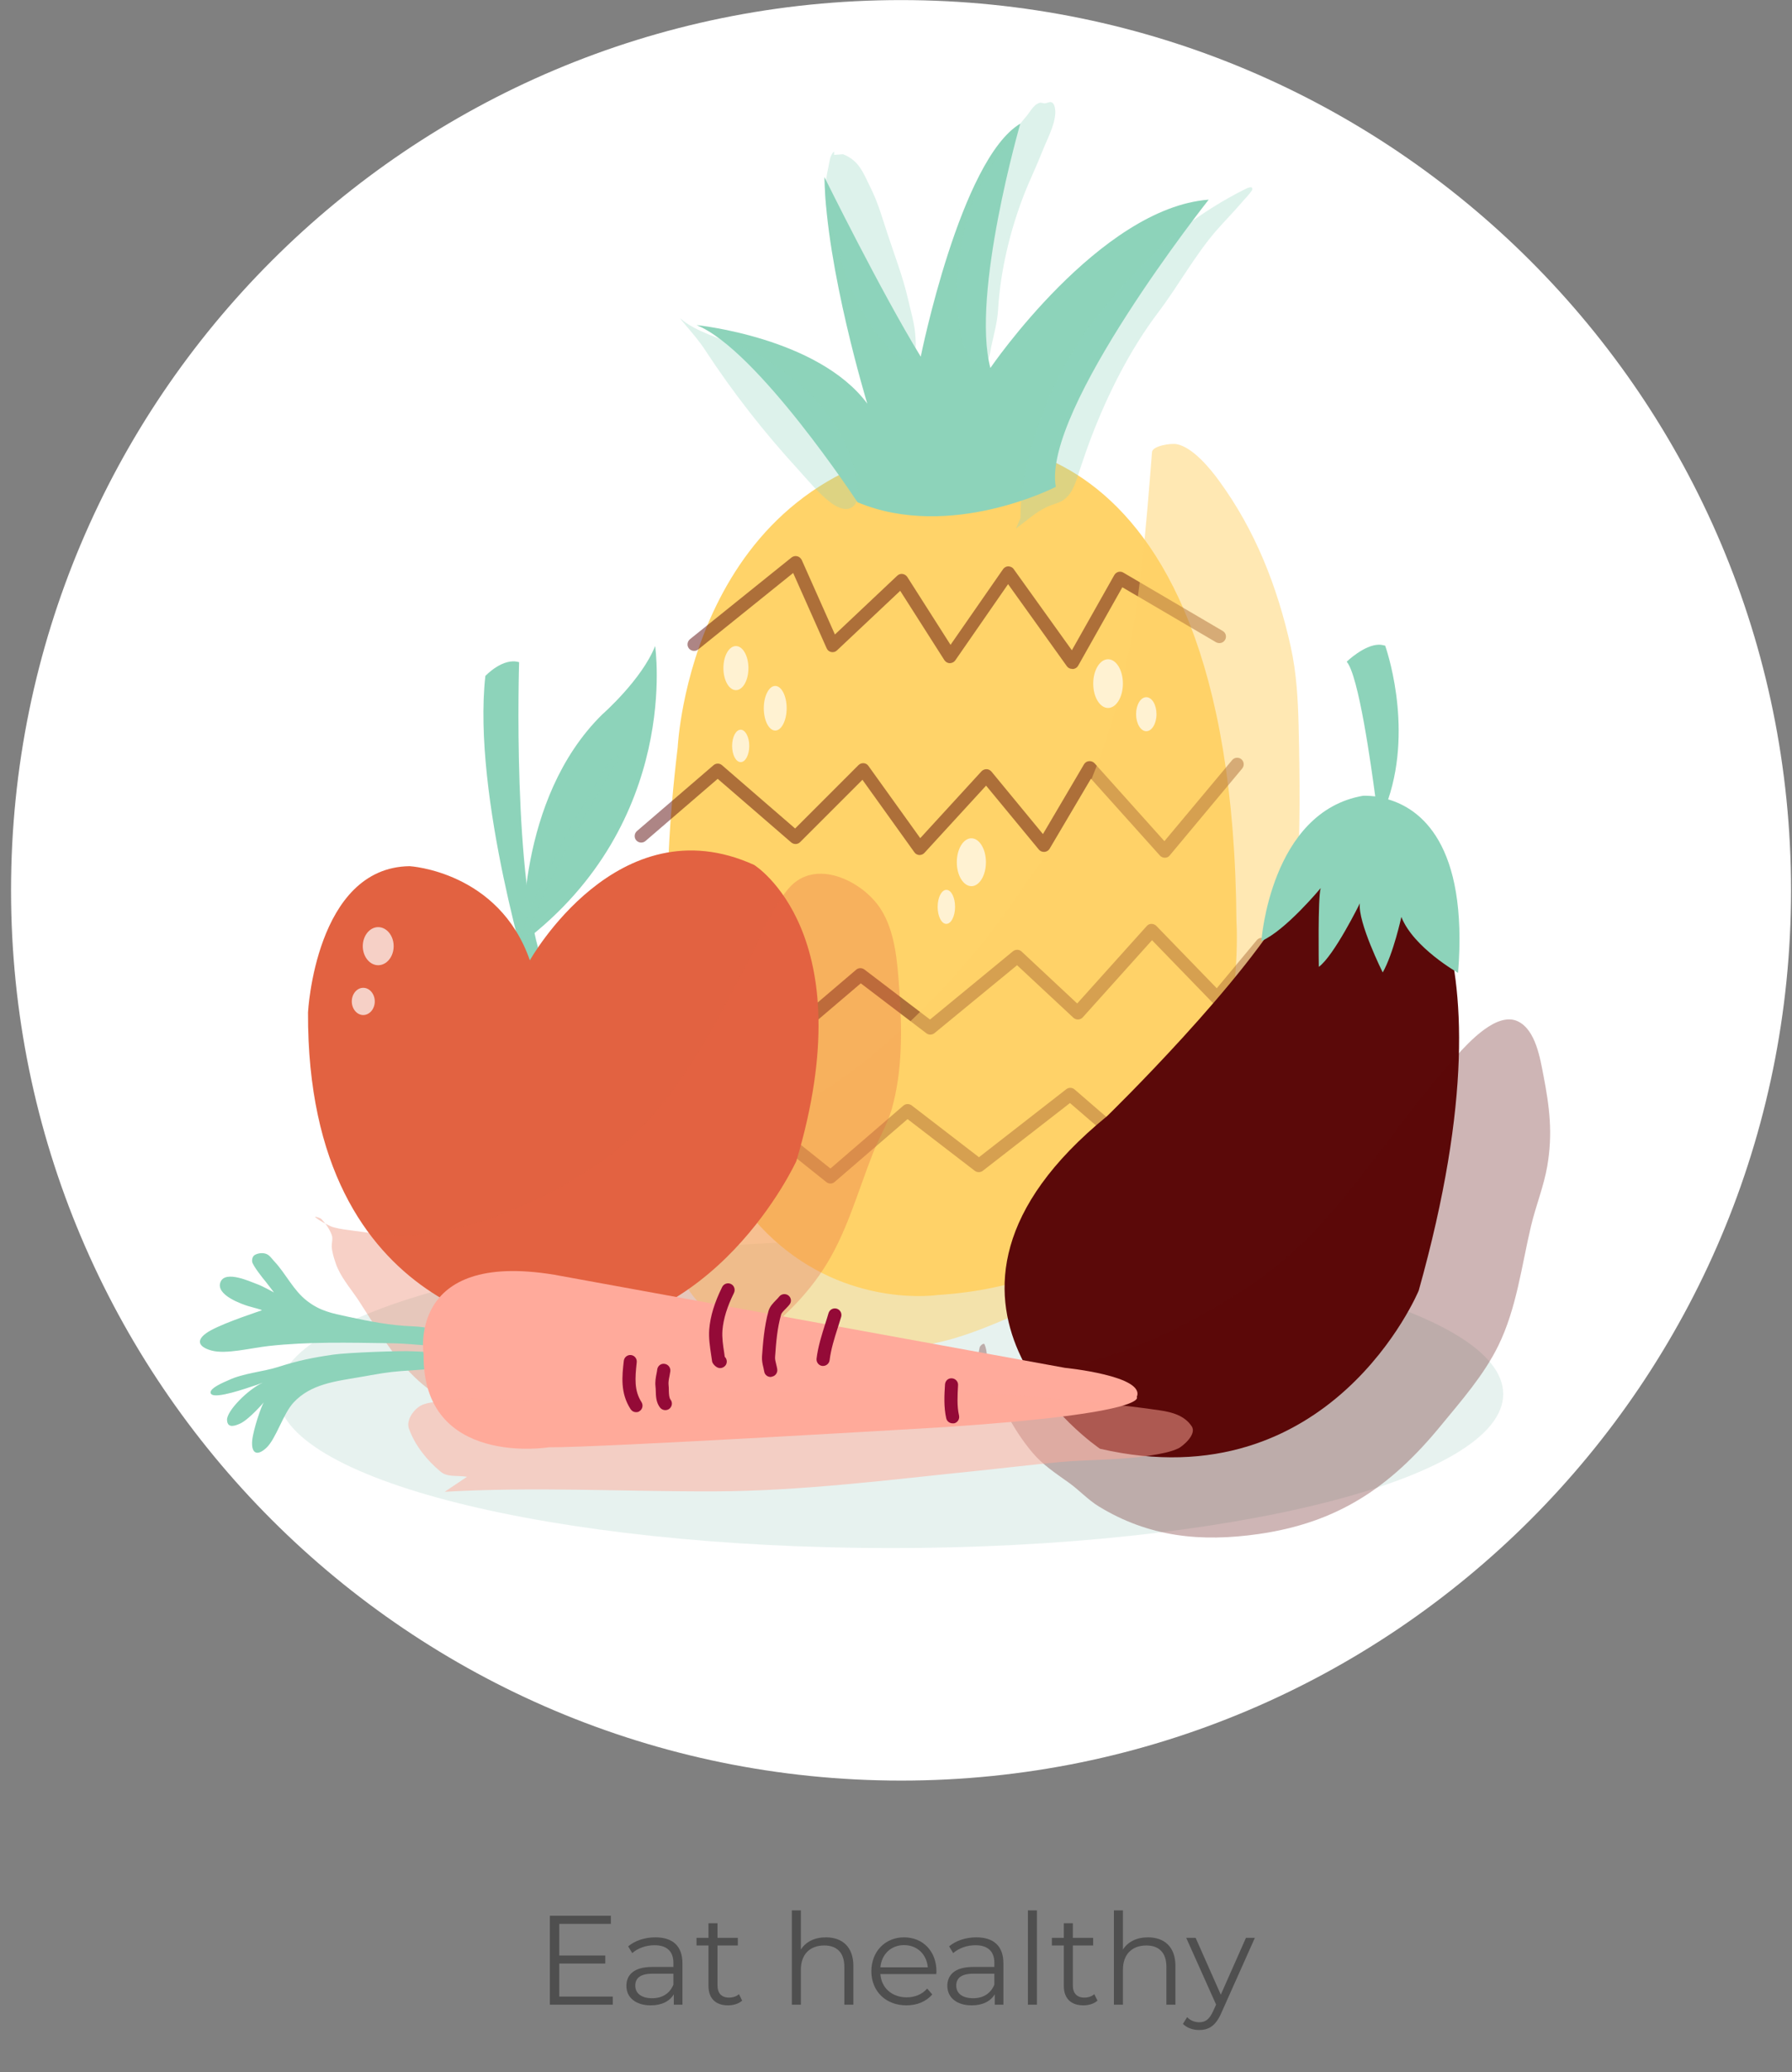 <svg width="141" height="163" viewBox="0 0 141 163" fill="none" xmlns="http://www.w3.org/2000/svg">
<rect x="0" y="0" width="141" height="163" fill="#808080" stroke="none"/>
<path d="M44.005 157.063V154.463H47.625V153.833H44.005V151.343H48.065V150.703H43.265V157.703H48.215V157.063H44.005ZM51.566 152.403C50.736 152.403 49.956 152.663 49.426 153.113L49.746 153.643C50.176 153.263 50.816 153.023 51.496 153.023C52.477 153.023 52.986 153.513 52.986 154.413V154.733H51.316C49.806 154.733 49.286 155.413 49.286 156.223C49.286 157.133 50.017 157.753 51.206 157.753C52.077 157.753 52.697 157.423 53.017 156.883V157.703H53.697V154.443C53.697 153.083 52.926 152.403 51.566 152.403ZM51.316 157.193C50.477 157.193 49.986 156.813 49.986 156.203C49.986 155.663 50.316 155.263 51.337 155.263H52.986V156.123C52.706 156.813 52.117 157.193 51.316 157.193ZM58.145 156.873C57.945 157.053 57.655 157.143 57.365 157.143C56.775 157.143 56.455 156.803 56.455 156.183V153.043H58.055V152.443H56.455V151.293H55.745V152.443H54.805V153.043H55.745V156.223C55.745 157.193 56.295 157.753 57.285 157.753C57.695 157.753 58.115 157.633 58.395 157.383L58.145 156.873ZM64.985 152.403C64.095 152.403 63.405 152.753 63.015 153.363V150.283H62.305V157.703H63.015V154.943C63.015 153.743 63.725 153.043 64.855 153.043C65.855 153.043 66.435 153.613 66.435 154.723V157.703H67.145V154.653C67.145 153.143 66.265 152.403 64.985 152.403ZM73.682 155.073C73.682 153.493 72.612 152.403 71.132 152.403C69.652 152.403 68.562 153.513 68.562 155.073C68.562 156.633 69.682 157.753 71.322 157.753C72.152 157.753 72.882 157.453 73.352 156.893L72.952 156.433C72.552 156.893 71.982 157.123 71.342 157.123C70.192 157.123 69.352 156.393 69.272 155.293H73.672C73.672 155.213 73.682 155.133 73.682 155.073ZM71.132 153.013C72.162 153.013 72.912 153.733 73.002 154.763H69.272C69.362 153.733 70.112 153.013 71.132 153.013ZM76.82 152.403C75.99 152.403 75.21 152.663 74.68 153.113L75 153.643C75.43 153.263 76.07 153.023 76.75 153.023C77.73 153.023 78.24 153.513 78.24 154.413V154.733H76.57C75.06 154.733 74.54 155.413 74.54 156.223C74.54 157.133 75.27 157.753 76.46 157.753C77.33 157.753 77.95 157.423 78.27 156.883V157.703H78.95V154.443C78.95 153.083 78.18 152.403 76.82 152.403ZM76.57 157.193C75.73 157.193 75.24 156.813 75.24 156.203C75.24 155.663 75.57 155.263 76.59 155.263H78.24V156.123C77.96 156.813 77.37 157.193 76.57 157.193ZM80.879 157.703H81.589V150.283H80.879V157.703ZM86.104 156.873C85.904 157.053 85.614 157.143 85.324 157.143C84.734 157.143 84.414 156.803 84.414 156.183V153.043H86.014V152.443H84.414V151.293H83.704V152.443H82.764V153.043H83.704V156.223C83.704 157.193 84.254 157.753 85.244 157.753C85.654 157.753 86.074 157.633 86.354 157.383L86.104 156.873ZM90.326 152.403C89.436 152.403 88.746 152.753 88.356 153.363V150.283H87.646V157.703H88.356V154.943C88.356 153.743 89.066 153.043 90.196 153.043C91.196 153.043 91.776 153.613 91.776 154.723V157.703H92.486V154.653C92.486 153.143 91.606 152.403 90.326 152.403ZM98.036 152.443L96.056 156.913L94.076 152.443H93.336L95.686 157.693L95.456 158.203C95.156 158.863 94.836 159.083 94.366 159.083C93.986 159.083 93.666 158.943 93.406 158.683L93.076 159.213C93.396 159.533 93.866 159.693 94.356 159.693C95.106 159.693 95.666 159.363 96.106 158.333L98.736 152.443H98.036Z" fill="#4F4F4F"/>
<path d="M0.869 70.034C0.869 31.354 32.217 0.006 70.897 0.006C109.576 0.006 140.925 31.365 140.925 70.034C140.925 108.713 109.576 140.072 70.897 140.072C32.217 140.061 0.869 108.713 0.869 70.034Z" fill="white"/>
<path opacity="0.5" d="M21.867 109.666C21.867 102.977 43.455 97.551 70.072 97.551C96.7 97.551 118.277 102.977 118.277 109.666C118.277 116.355 96.69 121.782 70.072 121.782C43.444 121.771 21.867 116.355 21.867 109.666Z" fill="#D1E7E0"/>
<path d="M73.765 101.874C73.765 101.874 47.639 105.867 53.323 58.796C53.323 58.796 54.318 37.059 74.557 34.865C74.557 34.865 96.99 30.873 97.289 72.549C97.3 72.56 99.087 100.269 73.765 101.874Z" fill="#FFD369"/>
<g opacity="0.7">
<path opacity="0.7" d="M84.359 52.621C84.199 52.621 84.038 52.546 83.942 52.407L79.319 45.953L75.166 51.946C75.07 52.086 74.92 52.16 74.738 52.171C74.567 52.171 74.406 52.075 74.31 51.936L70.831 46.477L65.855 51.165C65.737 51.283 65.566 51.326 65.405 51.294C65.245 51.261 65.105 51.154 65.041 50.994L62.408 45.075L54.938 51.09C54.713 51.272 54.392 51.229 54.21 51.015C54.028 50.791 54.071 50.469 54.285 50.287L62.28 43.855C62.408 43.759 62.569 43.716 62.729 43.759C62.879 43.791 63.008 43.909 63.083 44.048L65.694 49.913L70.596 45.289C70.703 45.182 70.863 45.129 71.013 45.15C71.163 45.172 71.302 45.257 71.388 45.386L74.791 50.726L78.922 44.776C79.019 44.636 79.179 44.551 79.34 44.551C79.501 44.562 79.661 44.626 79.757 44.765L84.338 51.154L87.677 45.236C87.742 45.118 87.859 45.032 87.988 44.99C88.116 44.958 88.266 44.968 88.384 45.043L96.207 49.635C96.454 49.774 96.539 50.095 96.389 50.341C96.24 50.587 95.929 50.662 95.683 50.523L88.309 46.199L84.83 52.374C84.745 52.524 84.584 52.621 84.413 52.631C84.381 52.621 84.37 52.621 84.359 52.621Z" fill="#5B0909"/>
</g>
<g opacity="0.7">
<path opacity="0.7" d="M91.651 67.476C91.501 67.476 91.362 67.412 91.266 67.305L85.84 61.258L82.586 66.769C82.5 66.909 82.351 67.005 82.179 67.016C82.008 67.026 81.848 66.962 81.741 66.834L77.588 61.803L72.74 67.09C72.633 67.208 72.493 67.262 72.333 67.262C72.183 67.251 72.033 67.176 71.948 67.048L67.859 61.343L62.957 66.245C62.765 66.438 62.465 66.448 62.251 66.266L56.471 61.268L50.788 66.159C50.574 66.341 50.253 66.32 50.061 66.106C49.879 65.892 49.9 65.571 50.114 65.378L56.14 60.198C56.332 60.027 56.621 60.027 56.814 60.198L62.561 65.175L67.549 60.187C67.656 60.08 67.806 60.027 67.956 60.037C68.105 60.048 68.245 60.123 68.33 60.251L72.408 65.934L77.224 60.679C77.32 60.572 77.47 60.508 77.62 60.508C77.77 60.508 77.909 60.583 78.005 60.69L82.062 65.614L85.294 60.123C85.379 59.984 85.519 59.888 85.69 59.877C85.85 59.866 86.011 59.92 86.129 60.048L91.619 66.17L96.949 59.791C97.131 59.577 97.452 59.545 97.677 59.727C97.891 59.909 97.923 60.23 97.741 60.455L92.037 67.294C91.951 67.412 91.812 67.476 91.651 67.476Z" fill="#5B0909"/>
</g>
<g opacity="0.7">
<path opacity="0.7" d="M61.811 82.203C61.672 82.203 61.533 82.15 61.425 82.032L55.999 75.974L50.616 81.026C50.413 81.219 50.081 81.208 49.888 81.004C49.695 80.801 49.706 80.469 49.909 80.277L55.678 74.861C55.775 74.765 55.914 74.722 56.053 74.722C56.192 74.722 56.32 74.786 56.417 74.893L61.864 80.972L67.365 76.284C67.547 76.124 67.815 76.124 68.008 76.263L73.177 80.202L79.706 74.829C79.909 74.668 80.198 74.679 80.38 74.85L84.757 78.939L90.227 72.849C90.323 72.742 90.451 72.678 90.601 72.678C90.74 72.678 90.879 72.731 90.986 72.838L95.738 77.74L98.885 73.962C99.067 73.737 99.388 73.716 99.613 73.898C99.827 74.08 99.859 74.401 99.677 74.626L96.166 78.843C96.07 78.96 95.931 79.025 95.792 79.025C95.653 79.046 95.503 78.971 95.407 78.875L90.644 73.962L85.196 80.031C85.1 80.138 84.972 80.191 84.832 80.202C84.693 80.202 84.565 80.159 84.458 80.063L80.027 75.931L73.53 81.272C73.348 81.422 73.081 81.433 72.888 81.283L67.729 77.355L62.164 82.096C62.046 82.171 61.929 82.203 61.811 82.203Z" fill="#5B0909"/>
</g>
<g opacity="0.7">
<path opacity="0.7" d="M55.088 93.366C54.992 93.366 54.906 93.345 54.821 93.291C54.575 93.141 54.51 92.82 54.66 92.585L58.181 86.934C58.256 86.805 58.385 86.72 58.535 86.698C58.684 86.677 58.824 86.709 58.941 86.805L65.341 91.921L71.078 86.977C71.26 86.816 71.538 86.816 71.731 86.955L77.029 91.033L83.9 85.682C84.093 85.532 84.371 85.543 84.553 85.703L88.738 89.321L94.367 84.622C94.538 84.483 94.774 84.462 94.956 84.569L97.749 86.185C97.995 86.324 98.081 86.645 97.942 86.891C97.803 87.137 97.482 87.223 97.236 87.084L94.752 85.65L89.059 90.402C88.866 90.562 88.588 90.562 88.395 90.402L84.189 86.773L77.329 92.103C77.147 92.243 76.879 92.243 76.697 92.103L71.41 88.036L65.673 92.981C65.491 93.141 65.213 93.152 65.02 92.992L58.738 87.972L55.516 93.131C55.42 93.281 55.26 93.366 55.088 93.366Z" fill="#5B0909"/>
</g>
<path opacity="0.5" d="M90.644 35.56C90.173 41.543 89.745 47.087 88.482 52.898C87.871 55.692 87.015 58.528 85.924 61.182C84.543 64.532 82.21 67.272 80.198 70.237C77.051 74.882 73.134 79.238 68.821 82.855C65.76 85.424 62.281 87.297 58.985 89.512C57.39 90.583 55.303 92.006 54.105 93.612C51.557 97.047 53.28 101.863 56.737 103.907C59.938 105.802 63.855 105.716 67.419 105.845C68.575 105.887 69.741 106.048 70.897 106.005C74.386 105.855 77.276 104.56 80.422 103.222C83.398 101.949 86.245 100.632 88.781 98.578C93.683 94.607 98.232 87.982 100.008 81.935C102.352 73.961 102.374 65.41 102.181 57.158C102.128 55.028 102.02 52.973 101.56 50.886C100.511 46.166 98.778 41.725 95.909 37.808C95.203 36.834 93.833 35.175 92.581 34.939C92.142 34.854 90.686 35.068 90.644 35.56Z" fill="#FFD369"/>
<path opacity="0.7" d="M56.92 52.557C56.92 51.594 57.359 50.823 57.905 50.823C58.45 50.823 58.889 51.605 58.889 52.557C58.889 53.52 58.45 54.291 57.905 54.291C57.359 54.291 56.92 53.51 56.92 52.557Z" fill="white"/>
<path opacity="0.7" d="M60.098 55.715C60.098 54.752 60.504 53.96 60.997 53.96C61.489 53.96 61.896 54.741 61.896 55.715C61.896 56.678 61.489 57.47 60.997 57.47C60.494 57.46 60.098 56.678 60.098 55.715Z" fill="white"/>
<path opacity="0.7" d="M57.605 58.678C57.605 57.971 57.905 57.404 58.28 57.404C58.644 57.404 58.954 57.971 58.954 58.678C58.954 59.384 58.654 59.952 58.28 59.952C57.905 59.952 57.605 59.384 57.605 58.678Z" fill="white"/>
<path opacity="0.7" d="M75.285 67.829C75.285 66.791 75.799 65.945 76.43 65.945C77.062 65.945 77.576 66.791 77.576 67.829C77.576 68.867 77.062 69.713 76.43 69.713C75.799 69.702 75.285 68.867 75.285 67.829Z" fill="white"/>
<path opacity="0.7" d="M73.777 71.339C73.777 70.6 74.088 70.001 74.462 70.001C74.848 70.001 75.147 70.6 75.147 71.339C75.147 72.077 74.837 72.677 74.462 72.677C74.088 72.687 73.777 72.088 73.777 71.339Z" fill="white"/>
<path opacity="0.7" d="M86.019 53.777C86.019 52.718 86.544 51.861 87.186 51.861C87.828 51.861 88.353 52.718 88.353 53.777C88.353 54.837 87.828 55.693 87.186 55.693C86.544 55.693 86.019 54.837 86.019 53.777Z" fill="white"/>
<path opacity="0.7" d="M89.391 56.184C89.391 55.446 89.744 54.847 90.193 54.847C90.643 54.847 90.996 55.446 90.996 56.184C90.996 56.923 90.632 57.522 90.193 57.522C89.754 57.522 89.391 56.923 89.391 56.184Z" fill="white"/>
<path d="M67.47 39.51C67.47 39.51 59.571 27.48 54.809 25.575C54.809 25.575 64.355 26.528 68.24 31.751C68.24 31.751 64.998 21.123 64.869 13.931C64.869 13.931 69.322 22.964 72.447 28.058C72.447 28.058 75.572 12.529 80.281 9.725C80.281 9.725 76.396 23.157 77.926 28.947C77.926 28.947 86.521 16.35 95.104 15.707C95.104 15.707 81.993 32.254 83.074 38.301C83.064 38.301 74.79 42.571 67.47 39.51Z" fill="#8DD3BA"/>
<path opacity="0.3" d="M80.293 40.752C80.293 37.98 80.956 35.487 81.887 32.907C83.525 28.401 85.976 24.923 89.294 21.466C90.546 20.171 91.734 18.962 93.168 17.87C94.602 16.778 96.282 15.719 97.899 14.916C98.07 14.83 98.252 14.723 98.455 14.734C98.53 14.734 98.551 14.884 98.519 14.948C98.327 15.269 98.048 15.526 97.813 15.804C97.16 16.575 96.454 17.292 95.779 18.052C94.024 20.053 92.74 22.451 91.135 24.57C88.908 27.513 87.164 30.991 85.847 34.438C85.537 35.251 85.259 36.075 84.98 36.899C84.766 37.552 84.531 38.451 84.06 38.986C83.546 39.575 83.108 39.554 82.433 39.853C81.534 40.249 80.721 41.009 79.939 41.577" fill="#8DD3BA"/>
<path opacity="0.3" d="M82.217 8.129C82.067 8.129 81.907 8.044 81.768 8.097C81.275 8.269 81.04 8.847 80.687 9.232C80.077 9.927 79.616 10.72 79.092 11.479C78.279 12.646 77.476 13.78 76.876 15.075C75.71 17.633 75.218 21.165 75.335 23.991C75.389 25.147 75.571 28.122 76.962 28.572C77.872 28.86 77.893 27.694 78.011 27.191C78.225 26.196 78.471 25.361 78.535 24.333C78.707 21.337 79.477 18.126 80.569 15.322C81.019 14.166 81.564 13.063 82.014 11.908C82.378 10.976 82.956 9.96 83.031 8.954C83.052 8.718 83.02 8.087 82.688 8.033C82.549 8.012 82.356 8.119 82.217 8.129Z" fill="#8DD3BA"/>
<path opacity="0.3" d="M65.63 12.186C65.619 12.101 65.662 11.887 65.598 11.94C65.288 12.251 65.266 12.764 65.17 13.203C64.924 14.273 64.838 15.333 65.041 16.435C65.223 17.409 65.598 18.34 65.844 19.293C66.476 21.787 67.375 24.045 68.884 26.153C69.109 26.464 69.355 26.763 69.622 27.042C69.997 27.438 70.864 28.454 71.527 28.272C72.212 28.09 72.041 26.763 72.02 26.367C71.955 25.415 71.645 24.43 71.442 23.51C71.035 21.755 70.403 20.138 69.847 18.437C69.43 17.184 69.087 15.932 68.488 14.744C67.91 13.578 67.61 12.646 66.337 12.133" fill="#8DD3BA"/>
<path opacity="0.3" d="M53.546 25.06C54.659 26.055 56.81 26.697 58.233 27.233C59.796 27.81 61.166 28.817 62.461 29.865C64.976 31.91 66.935 34.628 67.406 37.892C67.502 38.609 67.705 39.722 66.806 40.011C66.357 40.151 65.768 39.83 65.436 39.594C64.441 38.866 63.649 37.86 62.825 36.961C60.128 34.018 57.677 30.893 55.493 27.554C55.012 26.815 54.455 26.184 53.888 25.509C53.76 25.36 53.406 24.931 53.546 25.06Z" fill="#8DD3BA"/>
<path d="M86.553 113.969C86.553 113.969 69.29 102.335 87.11 87.801C87.11 87.801 98.187 77.034 101.708 70.419C101.708 70.419 104.502 64.137 109.157 65.85C109.157 65.85 120.01 71.629 111.63 101.522C111.64 101.511 104.737 118.154 86.553 113.969Z" fill="#5B0909"/>
<path opacity="0.3" d="M77.082 105.995C77.007 106.337 76.9 106.83 77.179 107.033C77.692 107.407 78.42 107.333 79.052 107.429C81.235 107.761 82.209 107.889 84.392 107.429C89.209 106.412 93.821 104.036 97.931 101.403C105.295 96.673 108.88 89.277 114.627 83.027C115.537 82.042 117.795 79.516 119.465 80.362C120.846 81.057 121.188 83.294 121.445 84.611C121.927 87.105 122.184 89.181 121.745 91.728C121.466 93.344 120.835 94.875 120.46 96.469C119.722 99.594 119.326 102.934 117.892 105.856C116.757 108.178 114.97 110.201 113.343 112.181C109.383 117.008 105.241 119.79 99.012 120.679C94.506 121.321 90.418 120.925 86.458 118.506C85.602 117.982 84.906 117.211 84.093 116.633C83.065 115.895 82.048 115.242 81.224 114.257C79.672 112.416 78.345 109.848 77.767 107.536C77.618 106.958 77.714 106.305 77.468 105.759C77.414 105.609 77.125 105.845 77.082 105.995Z" fill="#5B0909"/>
<path d="M108.497 50.716C107.331 50.727 105.961 52.054 105.961 52.054C106.902 53.124 107.887 60.252 108.208 62.649C107.673 62.585 107.266 62.596 107.266 62.596C99.967 63.848 99.25 74.026 99.25 74.026C101.134 73.224 103.916 69.863 103.916 69.863C103.681 70.612 103.767 76.06 103.767 76.06C104.965 75.193 106.999 71.062 106.999 71.062C106.817 72.528 108.797 76.499 108.797 76.499C109.632 75.032 110.263 72.132 110.263 72.132C111.216 74.551 114.726 76.531 114.726 76.531C115.54 66.299 111.687 63.602 109.225 62.885C111.216 56.966 108.989 50.791 108.989 50.791C108.829 50.748 108.668 50.716 108.497 50.716Z" fill="#8DD3BA"/>
<path d="M41.819 77.715C41.819 77.715 37.142 62.635 38.19 53.174C38.19 53.174 39.571 51.697 40.845 52.093C40.845 52.093 40.288 69.57 42.803 76.003L41.819 77.715Z" fill="#8DD3BA"/>
<path d="M41.177 74.099C41.177 74.099 40.588 62.893 47.385 56.204C47.385 56.204 50.499 53.475 51.548 50.82C51.548 50.82 53.613 64.638 41.177 74.099Z" fill="#8DD3BA"/>
<g opacity="0.5">
<path opacity="0.5" d="M41.254 73.972C41.232 73.972 41.211 73.972 41.189 73.961C41.05 73.929 40.975 73.79 41.007 73.651C42.078 69.284 47.986 59.877 48.232 59.48C48.307 59.363 48.467 59.331 48.585 59.406C48.703 59.48 48.735 59.641 48.66 59.759C48.596 59.855 42.549 69.487 41.5 73.779C41.468 73.897 41.361 73.972 41.254 73.972Z" fill="#8DD3BA"/>
</g>
<path d="M42.857 104.795C42.857 104.795 24.138 104.014 24.235 79.644C24.235 79.644 24.823 68.235 32.23 68.139C32.23 68.139 39.251 68.535 41.691 75.545C41.691 75.545 48.615 63.162 59.34 68.042C59.34 68.042 68.019 73.404 62.657 91.342C62.647 91.353 56.246 105.384 42.857 104.795Z" fill="#E26241"/>
<path opacity="0.3" d="M25.303 95.912C25.185 95.784 24.672 95.655 24.811 95.762C25.164 96.04 25.581 96.254 25.999 96.458C26.331 96.608 27.026 96.715 27.38 96.757C29.028 96.961 30.729 97.303 32.42 97.153C37.772 96.661 42.513 94.574 46.944 91.62C52.659 87.81 55.806 81.463 58.899 75.513C59.851 73.693 60.708 71.456 62.056 69.883C64.143 67.454 67.857 69.305 69.27 71.467C70.447 73.265 70.608 75.716 70.757 77.792C70.982 80.896 71.025 84.246 70.158 87.275C69.816 88.484 69.131 89.565 68.681 90.732C67.461 93.825 66.583 97.132 64.732 99.925C63.073 102.419 61.296 103.885 59.006 105.855C54.468 109.729 50.861 111.624 44.782 111.88C43.958 111.912 43.134 111.88 42.31 111.88C41.614 111.88 40.908 112.041 40.233 111.88C38.971 111.581 37.697 111.26 36.477 110.799C32.324 109.194 30.558 105.93 28.279 102.398C27.733 101.552 27.026 100.75 26.598 99.829C26.384 99.38 26.159 98.641 26.106 98.149C26.074 97.817 26.213 97.475 26.106 97.164C25.935 96.693 25.646 96.276 25.303 95.912Z" fill="#E26241"/>
<path opacity="0.7" d="M28.545 74.432C28.545 73.608 29.091 72.934 29.754 72.934C30.429 72.934 30.974 73.608 30.974 74.432C30.974 75.256 30.429 75.93 29.754 75.93C29.091 75.93 28.545 75.256 28.545 74.432Z" fill="white"/>
<path opacity="0.7" d="M27.68 78.777C27.68 78.189 28.086 77.707 28.579 77.707C29.082 77.707 29.488 78.189 29.488 78.777C29.488 79.366 29.082 79.848 28.579 79.848C28.086 79.848 27.68 79.366 27.68 78.777Z" fill="white"/>
<path d="M32.494 104.337C30.696 104.273 29.112 103.952 27.357 103.577C26.115 103.31 25.195 103.138 24.157 102.336C23.076 101.501 22.508 100.216 21.588 99.232C21.384 99.018 21.203 98.718 20.924 98.632C20.646 98.536 20.293 98.579 20.036 98.729C19.875 98.825 19.811 99.082 19.843 99.264C19.897 99.574 20.7 100.58 20.924 100.848C21.096 101.062 21.556 101.672 21.556 101.672C21.556 101.672 20.593 101.137 20.229 101.019C19.811 100.88 17.703 99.853 17.339 100.88C16.975 101.897 19.094 102.614 19.554 102.753C19.843 102.839 20.657 103.042 20.603 103.074C20.421 103.149 17.788 103.995 16.579 104.658C15.37 105.322 15.509 105.932 16.643 106.242C17.778 106.552 19.694 106.049 21.106 105.889C24.253 105.536 27.453 105.621 30.61 105.664C33.446 105.707 33.489 106.092 34.666 105.472C34.849 105.375 34.538 104.68 34.196 104.583C33.65 104.444 33.072 104.358 32.494 104.337Z" fill="#8DD3BA"/>
<path d="M35.427 106.414C34.475 106.349 33.512 106.36 32.559 106.306C31.542 106.242 27.325 106.403 26.223 106.563C24.596 106.799 23.44 107.034 21.878 107.537C20.701 107.912 19.116 108.03 18.003 108.565C17.768 108.672 16.259 109.26 16.623 109.667C16.987 110.063 19.448 109.186 19.855 109.057C20.112 108.982 20.679 108.768 20.679 108.768C19.512 109.293 17.821 111.005 17.864 111.711C17.896 112.418 18.56 112.129 18.838 112.011C19.555 111.722 20.754 110.32 20.754 110.32C20.583 110.566 19.941 112.386 19.844 113.317C19.759 114.248 20.155 114.622 20.936 113.916C21.717 113.21 22.263 111.23 23.098 110.331C24.446 108.875 26.394 108.661 28.267 108.34C28.888 108.233 29.509 108.115 30.14 108.019C31.917 107.741 33.736 107.816 35.492 107.452C35.823 107.377 35.813 106.788 35.781 106.595C35.738 106.467 35.545 106.424 35.427 106.414Z" fill="#8DD3BA"/>
<path d="M33.33 106.553C33.33 106.553 31.992 98.355 43.626 100.281L83.793 107.602C83.793 107.602 90.161 108.234 89.444 109.892C89.444 109.892 90.664 111.166 74.428 112.258C74.428 112.258 47.126 113.895 43.176 113.852C43.176 113.863 33.223 115.447 33.33 106.553Z" fill="#FFAA9B"/>
<path opacity="0.5" d="M36.744 116.175C36.059 116.047 35.214 116.229 34.678 115.779C33.597 114.88 32.645 113.703 32.174 112.376C31.971 111.808 32.41 111.081 32.891 110.717C33.458 110.267 34.293 110.331 34.999 110.171C35.567 110.042 36.188 109.978 36.776 109.989C40.051 110.021 43.358 110.289 46.633 110.203C49.63 110.128 52.616 109.711 55.613 109.55C59.038 109.357 62.409 109.529 65.834 109.518C71.282 109.507 76.729 109.422 82.156 109.946C85.195 110.246 88.278 110.503 91.296 110.952C92.227 111.091 93.212 111.359 93.768 112.204C94.196 112.857 92.997 113.81 92.719 113.938C92.098 114.227 91.403 114.345 90.718 114.463C88.31 114.88 85.784 114.794 83.354 115.019C81.16 115.222 78.966 115.49 76.783 115.715C69.965 116.411 63.051 117.299 56.191 117.32C49.116 117.342 42.074 116.946 34.989 117.352" fill="#FFAA9B"/>
<path d="M50.047 111.091C49.876 111.091 49.715 111.006 49.619 110.856C48.795 109.593 48.945 108.244 49.084 107.046C49.116 106.767 49.373 106.564 49.651 106.596C49.929 106.628 50.133 106.885 50.101 107.163C49.962 108.437 49.897 109.4 50.475 110.299C50.625 110.535 50.561 110.856 50.325 111.006C50.251 111.07 50.154 111.091 50.047 111.091Z" fill="#940A37"/>
<path d="M52.347 110.93C52.197 110.93 52.047 110.866 51.94 110.737C51.619 110.33 51.608 109.827 51.598 109.431C51.598 109.303 51.587 109.185 51.576 109.067C51.534 108.704 51.598 108.35 51.662 108.04C51.683 107.933 51.705 107.826 51.715 107.719C51.758 107.441 52.015 107.237 52.304 107.291C52.582 107.334 52.775 107.59 52.743 107.869C52.721 107.997 52.7 108.115 52.679 108.243C52.625 108.5 52.582 108.736 52.604 108.939C52.625 109.089 52.625 109.239 52.625 109.399C52.636 109.688 52.647 109.956 52.754 110.095C52.936 110.32 52.893 110.641 52.668 110.823C52.572 110.898 52.454 110.93 52.347 110.93Z" fill="#940A37"/>
<path d="M56.661 107.623C56.565 107.623 56.469 107.591 56.383 107.537C56.233 107.452 56.051 107.248 56.03 107.088L55.955 106.585C55.859 105.932 55.752 105.268 55.805 104.573C55.891 103.534 56.223 102.453 56.822 101.244C56.95 100.987 57.261 100.88 57.518 101.009C57.775 101.137 57.871 101.447 57.753 101.704C57.218 102.785 56.918 103.748 56.843 104.658C56.801 105.225 56.886 105.814 56.983 106.424L57.025 106.734C57.218 106.916 57.239 107.216 57.079 107.419C56.961 107.559 56.811 107.623 56.661 107.623Z" fill="#940A37"/>
<path d="M60.632 108.32C60.385 108.32 60.161 108.138 60.129 107.881C60.107 107.774 60.086 107.667 60.064 107.57C60 107.313 59.936 107.024 59.957 106.703C60.032 105.665 60.129 104.37 60.46 103.161C60.567 102.765 60.835 102.508 61.06 102.273C61.145 102.187 61.231 102.101 61.306 102.005C61.477 101.78 61.809 101.737 62.034 101.909C62.258 102.08 62.301 102.401 62.119 102.626C62.023 102.754 61.905 102.861 61.798 102.979C61.638 103.139 61.488 103.289 61.456 103.428C61.167 104.456 61.07 105.494 60.985 106.757C60.974 106.917 61.017 107.11 61.07 107.313C61.102 107.442 61.135 107.57 61.156 107.709C61.199 107.988 61.006 108.255 60.728 108.298C60.685 108.32 60.653 108.32 60.632 108.32Z" fill="#940A37"/>
<path d="M64.763 107.453C64.742 107.453 64.72 107.453 64.699 107.453C64.421 107.421 64.217 107.164 64.249 106.875C64.367 105.922 64.656 105.013 64.934 104.135C65.02 103.857 65.116 103.578 65.191 103.3C65.277 103.022 65.555 102.872 65.833 102.947C66.112 103.033 66.261 103.311 66.187 103.589C66.101 103.878 66.015 104.156 65.919 104.445C65.641 105.312 65.384 106.136 65.277 106.993C65.245 107.26 65.02 107.453 64.763 107.453Z" fill="#940A37"/>
<path d="M74.955 111.969C74.719 111.969 74.505 111.808 74.452 111.573C74.249 110.674 74.302 109.732 74.356 108.908C74.377 108.63 74.591 108.405 74.901 108.426C75.18 108.448 75.404 108.683 75.383 108.972C75.34 109.764 75.287 110.588 75.458 111.348C75.522 111.626 75.351 111.905 75.073 111.969C75.03 111.969 74.987 111.969 74.955 111.969Z" fill="#940A37"/>
</svg>
